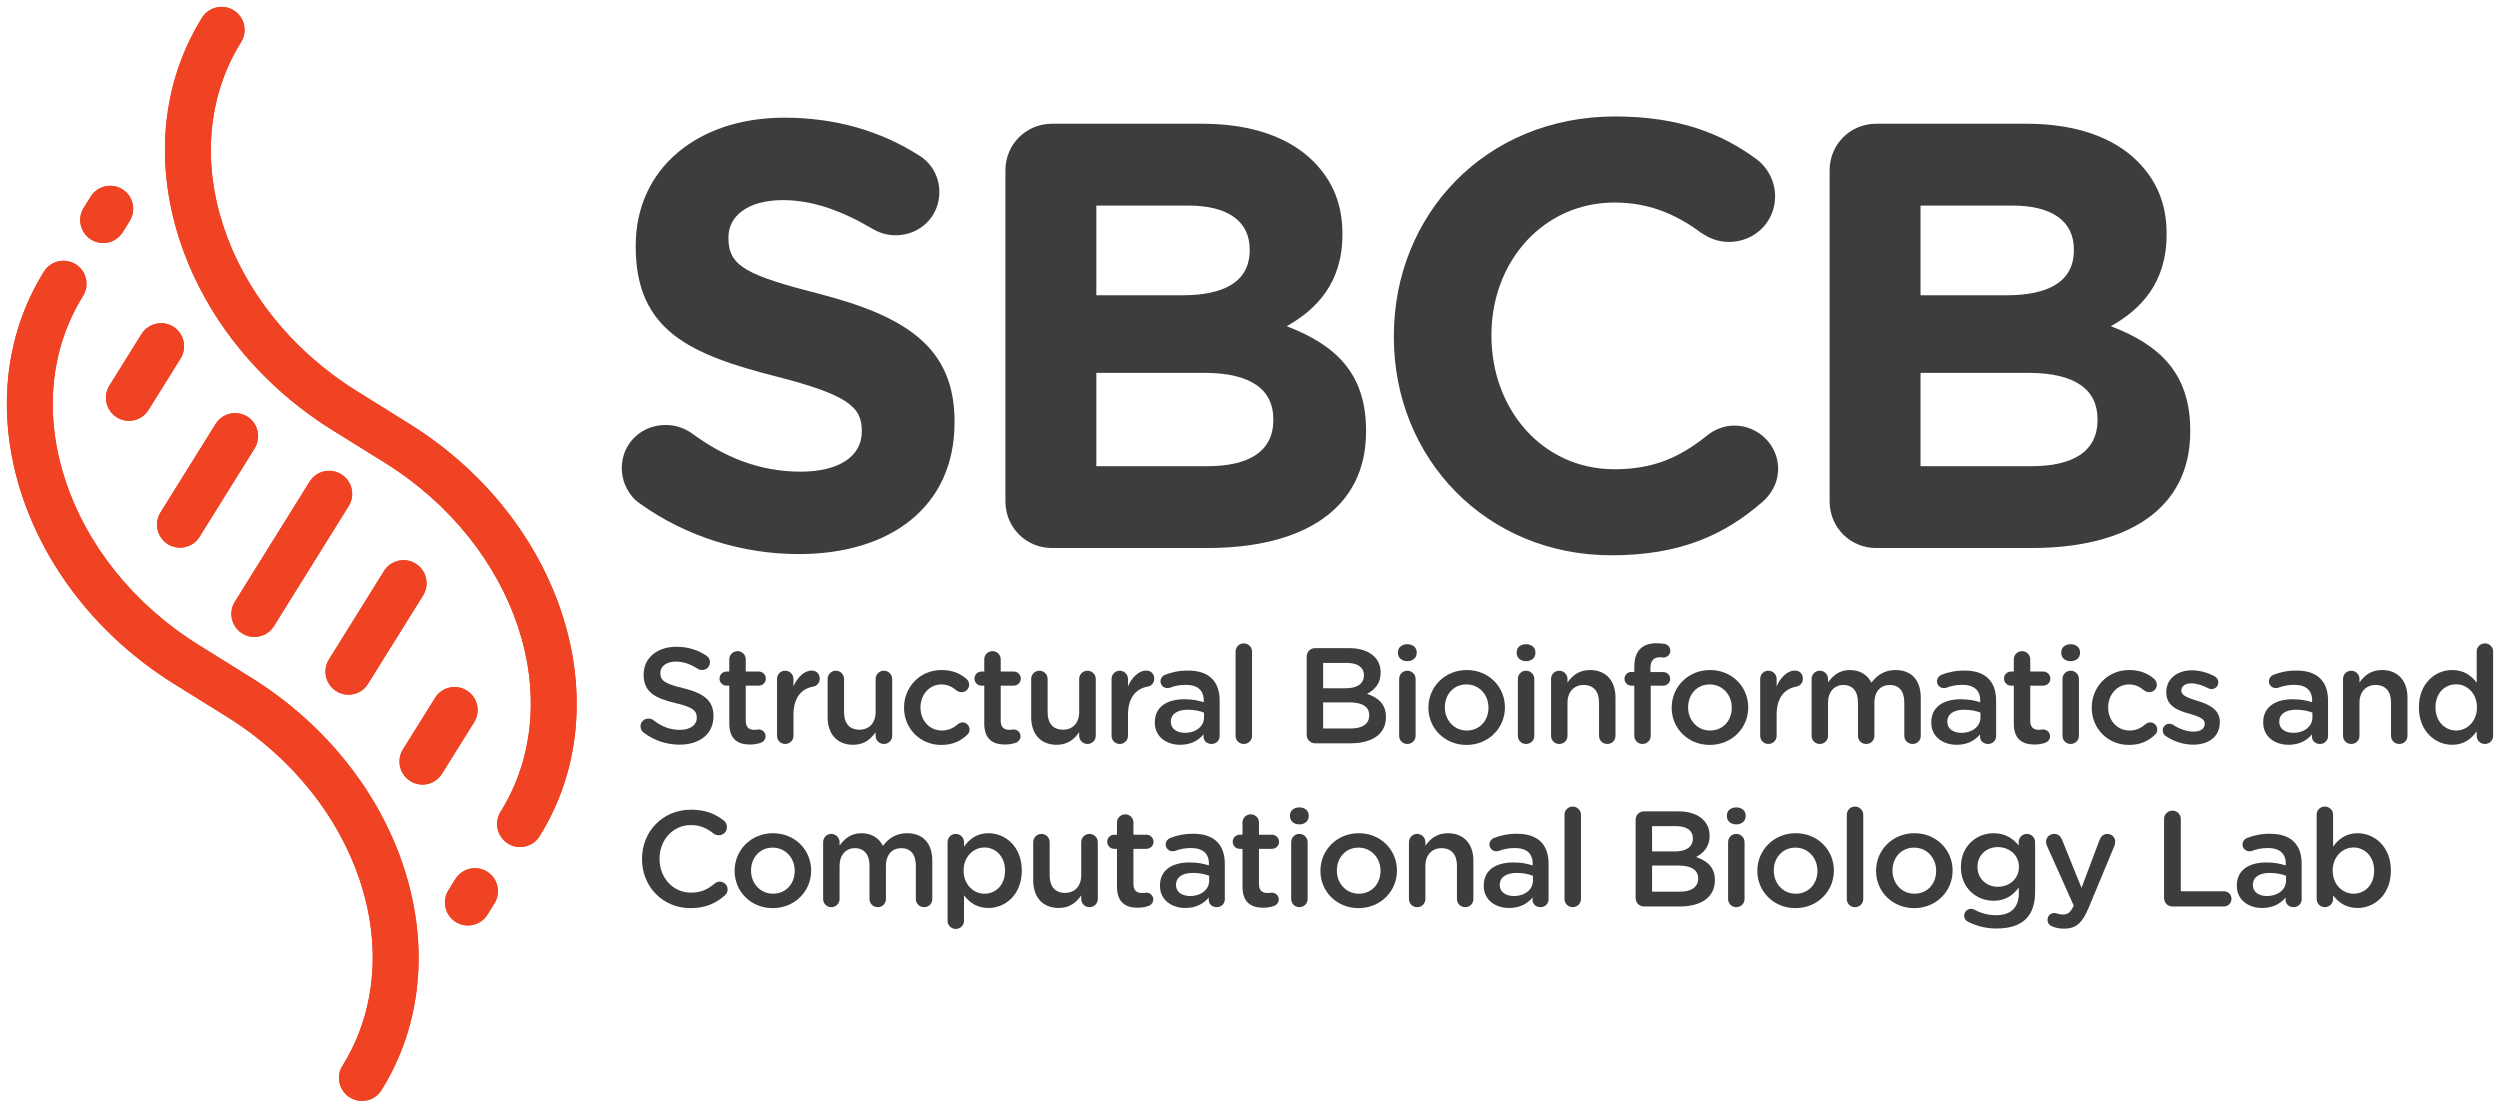 <?xml version="1.0" encoding="UTF-8" standalone="no"?>
<!DOCTYPE svg PUBLIC "-//W3C//DTD SVG 1.1//EN" "http://www.w3.org/Graphics/SVG/1.1/DTD/svg11.dtd">
<svg xmlns="http://www.w3.org/2000/svg" xmlns:xlink="http://www.w3.org/1999/xlink" version="1.1" width="363.729pt" height="161.174pt" viewBox="0 0 363.729 161.174">
<g enable-background="new">
<clipPath id="cp0">
<path transform="matrix(1,0,0,-1,1,160.174)" d="M -107.573 -299.291 L 487.702 -299.291 L 487.702 542.599 L -107.573 542.599 Z " fill-rule="evenodd"/>
</clipPath>
<g clip-path="url(#cp0)">
<g id="Layer-1" data-name="Camada 1">
<path transform="matrix(1,0,0,-1,1,160.174)" d="M 12.191 131.566 C 13.169 133.135 15.235 133.61 16.803 132.638 C 18.372 131.655 18.846 129.598 17.87 128.033 L 16.858 126.399 C 15.878 124.829 13.819 124.347 12.247 125.327 C 10.683 126.3 10.195 128.367 11.179 129.941 Z M 77.509 38.517 L 77.509 38.517 C 76.533 36.952 74.475 36.468 72.899 37.446 C 71.331 38.427 70.855 40.49 71.825 42.054 C 81.797 58.077 74.255 80.85 55.005 92.841 L 47.368 97.594 C 24.981 111.534 16.469 138.447 28.395 157.598 C 29.367 159.16 31.442 159.646 33.008 158.667 C 34.581 157.69 35.052 155.623 34.074 154.051 C 24.11 138.043 31.66 115.262 50.904 103.275 L 58.542 98.515 C 80.93 84.581 89.435 57.67 77.509 38.517 Z M 24.206 112.645 L 24.206 112.645 C 25.772 111.668 26.255 109.601 25.273 108.029 L 20.608 100.531 C 19.623 98.96 17.564 98.48 15.994 99.455 C 14.423 100.439 13.944 102.49 14.918 104.069 L 19.59 111.567 C 20.574 113.141 22.633 113.627 24.206 112.645 Z M 34.979 99.563 L 34.979 99.563 C 36.543 98.586 37.023 96.521 36.047 94.945 L 28.033 82.077 C 27.059 80.512 24.991 80.028 23.419 81.006 C 21.855 81.988 21.377 84.05 22.351 85.615 L 30.366 98.482 C 31.343 100.059 33.408 100.538 34.979 99.563 Z M 48.662 91.163 L 48.662 91.163 C 50.228 90.193 50.709 88.119 49.735 86.554 L 38.852 69.082 C 37.88 67.513 35.814 67.036 34.246 68.013 C 32.675 68.99 32.192 71.055 33.166 72.62 L 44.051 90.096 C 45.023 91.671 47.093 92.14 48.662 91.163 Z M 59.483 78.166 L 59.483 78.166 C 61.057 77.184 61.53 75.124 60.557 73.55 L 52.541 60.682 C 51.568 59.115 49.507 58.638 47.936 59.615 C 46.367 60.593 45.884 62.653 46.857 64.22 L 54.868 77.092 C 55.848 78.661 57.912 79.143 59.483 78.166 Z M 66.906 59.714 L 66.906 59.714 C 68.485 58.732 68.955 56.679 67.983 55.105 L 63.309 47.607 C 62.337 46.033 60.272 45.554 58.702 46.531 C 57.135 47.509 56.652 49.571 57.628 51.138 L 62.304 58.643 C 63.278 60.214 65.341 60.691 66.906 59.714 Z M 69.871 33.353 L 69.871 33.353 C 71.44 32.376 71.915 30.314 70.938 28.742 L 69.926 27.11 C 68.948 25.542 66.881 25.057 65.318 26.029 C 63.746 27.011 63.263 29.078 64.248 30.648 L 65.259 32.273 C 66.238 33.846 68.3 34.331 69.871 33.353 Z M 54.511 1.585 L 54.511 1.585 C 53.535 .011 51.474 -.472 49.903 .507 C 48.326 1.487 47.852 3.549 48.828 5.116 C 58.798 21.134 51.254 43.919 32.008 55.894 L 24.359 60.654 C 1.98 74.588 -6.53 101.504 5.396 120.652 C 6.37 122.222 8.438 122.701 10.011 121.724 C 11.575 120.747 12.056 118.68 11.078 117.115 C 1.105 101.099 8.653 78.323 27.904 66.339 L 35.544 61.58 C 57.928 47.636 66.433 20.735 54.511 1.585 " fill="#ef4323"/>
<path transform="matrix(1,0,0,-1,1,160.174)" d="M 69.871 33.353 C 71.44 32.376 71.915 30.314 70.938 28.742 L 69.926 27.11 C 68.948 25.542 66.881 25.057 65.318 26.029 C 63.746 27.011 63.263 29.078 64.248 30.648 L 65.259 32.273 C 66.238 33.846 68.3 34.331 69.871 33.353 " fill="#ef4323"/>
<path transform="matrix(1,0,0,-1,1,160.174)" d="M 60.557 73.55 L 52.541 60.682 C 51.568 59.115 49.507 58.638 47.936 59.615 C 46.367 60.593 45.884 62.653 46.857 64.22 L 54.868 77.092 C 55.848 78.661 57.912 79.143 59.483 78.166 C 61.057 77.184 61.53 75.124 60.557 73.55 " fill="#ef4323"/>
<path transform="matrix(1,0,0,-1,1,160.174)" d="M 67.983 55.105 L 63.309 47.607 C 62.337 46.033 60.272 45.554 58.702 46.531 C 57.135 47.509 56.652 49.571 57.628 51.138 L 62.304 58.643 C 63.278 60.214 65.341 60.691 66.906 59.714 C 68.485 58.732 68.955 56.679 67.983 55.105 " fill="#ef4323"/>
<path transform="matrix(1,0,0,-1,1,160.174)" d="M 49.903 .507 C 48.326 1.487 47.852 3.549 48.828 5.116 C 58.798 21.134 51.254 43.919 32.008 55.894 L 24.359 60.654 C 1.98 74.588 -6.53 101.504 5.396 120.652 C 6.37 122.222 8.438 122.701 10.011 121.724 C 11.575 120.747 12.056 118.68 11.078 117.115 C 1.105 101.099 8.653 78.323 27.904 66.339 L 35.544 61.58 C 57.928 47.636 66.433 20.735 54.511 1.585 C 53.535 .011 51.474 -.472 49.903 .507 " fill="#ef4323"/>
<path transform="matrix(1,0,0,-1,1,160.174)" d="M 16.803 132.638 C 18.372 131.655 18.846 129.598 17.87 128.033 L 16.858 126.399 C 15.878 124.829 13.819 124.347 12.247 125.327 C 10.683 126.3 10.195 128.367 11.179 129.941 L 12.191 131.566 C 13.169 133.135 15.235 133.61 16.803 132.638 " fill="#ef4323"/>
<path transform="matrix(1,0,0,-1,1,160.174)" d="M 72.899 37.446 C 71.331 38.427 70.855 40.49 71.825 42.054 C 81.797 58.077 74.255 80.85 55.005 92.841 L 47.368 97.594 C 24.981 111.534 16.469 138.447 28.395 157.598 C 29.367 159.16 31.442 159.646 33.008 158.667 C 34.581 157.69 35.052 155.623 34.074 154.051 C 24.11 138.043 31.66 115.262 50.904 103.275 L 58.542 98.515 C 80.93 84.581 89.435 57.67 77.509 38.517 C 76.533 36.952 74.475 36.468 72.899 37.446 " fill="#ef4323"/>
<path transform="matrix(1,0,0,-1,1,160.174)" d="M 25.273 108.029 L 20.608 100.531 C 19.623 98.96 17.564 98.48 15.994 99.455 C 14.423 100.439 13.944 102.49 14.918 104.069 L 19.59 111.567 C 20.574 113.141 22.633 113.627 24.206 112.645 C 25.772 111.668 26.255 109.601 25.273 108.029 " fill="#ef4323"/>
<path transform="matrix(1,0,0,-1,1,160.174)" d="M 49.735 86.554 L 38.852 69.082 C 37.88 67.513 35.814 67.036 34.246 68.013 C 32.675 68.99 32.192 71.055 33.166 72.62 L 44.051 90.096 C 45.023 91.671 47.093 92.14 48.662 91.163 C 50.228 90.193 50.709 88.119 49.735 86.554 " fill="#ef4323"/>
<path transform="matrix(1,0,0,-1,1,160.174)" d="M 36.047 94.945 L 28.033 82.077 C 27.059 80.512 24.991 80.028 23.419 81.006 C 21.855 81.988 21.377 84.05 22.351 85.615 L 30.366 98.482 C 31.343 100.059 33.408 100.538 34.979 99.563 C 36.543 98.586 37.023 96.521 36.047 94.945 " fill="#ef4323"/>
<path transform="matrix(1,0,0,-1,1,160.174)" d="M 92.662 53.572 C 92.386 53.771 92.189 54.107 92.189 54.502 C 92.189 55.135 92.704 55.629 93.336 55.629 C 93.672 55.629 93.889 55.53 94.047 55.412 C 95.194 54.502 96.421 53.988 97.924 53.988 C 99.428 53.988 100.376 54.701 100.376 55.729 L 100.376 55.768 C 100.376 56.758 99.823 57.292 97.252 57.885 C 94.305 58.597 92.644 59.468 92.644 62.017 L 92.644 62.059 C 92.644 64.43 94.621 66.073 97.369 66.073 C 99.111 66.073 100.515 65.618 101.761 64.787 C 102.037 64.629 102.295 64.293 102.295 63.819 C 102.295 63.185 101.781 62.691 101.148 62.691 C 100.911 62.691 100.712 62.751 100.515 62.87 C 99.446 63.562 98.418 63.916 97.33 63.916 C 95.907 63.916 95.075 63.185 95.075 62.276 L 95.075 62.237 C 95.075 61.167 95.708 60.693 98.379 60.06 C 101.306 59.349 102.809 58.3 102.809 56.006 L 102.809 55.968 C 102.809 53.376 100.771 51.831 97.865 51.831 C 95.987 51.831 94.204 52.425 92.662 53.572 " fill="#3d3d3d"/>
<path transform="matrix(1,0,0,-1,1,160.174)" d="M 105.106 54.918 L 105.106 60.416 L 104.711 60.416 C 104.137 60.416 103.683 60.871 103.683 61.444 C 103.683 62.017 104.137 62.473 104.711 62.473 L 105.106 62.473 L 105.106 64.254 C 105.106 64.906 105.64 65.44 106.312 65.44 C 106.966 65.44 107.501 64.906 107.501 64.254 L 107.501 62.473 L 109.379 62.473 C 109.952 62.473 110.428 62.017 110.428 61.444 C 110.428 60.871 109.952 60.416 109.379 60.416 L 107.501 60.416 L 107.501 55.293 C 107.501 54.362 107.973 53.988 108.785 53.988 C 109.064 53.988 109.299 54.047 109.379 54.047 C 109.914 54.047 110.386 53.611 110.386 53.058 C 110.386 52.624 110.092 52.267 109.755 52.128 C 109.239 51.95 108.746 51.852 108.113 51.852 C 106.353 51.852 105.106 52.624 105.106 54.918 " fill="#3d3d3d"/>
<path transform="matrix(1,0,0,-1,1,160.174)" d="M 112.052 61.385 C 112.052 62.059 112.566 62.591 113.238 62.591 C 113.912 62.591 114.445 62.059 114.445 61.385 L 114.445 60.318 C 115 61.622 116.028 62.612 117.077 62.612 C 117.826 62.612 118.263 62.118 118.263 61.426 C 118.263 60.792 117.847 60.377 117.312 60.279 C 115.612 59.981 114.445 58.675 114.445 56.203 L 114.445 53.117 C 114.445 52.464 113.912 51.932 113.238 51.932 C 112.587 51.932 112.052 52.446 112.052 53.117 Z " fill="#3d3d3d"/>
<path transform="matrix(1,0,0,-1,1,160.174)" d="M 128.807 53.117 C 128.807 52.464 128.273 51.932 127.601 51.932 C 126.948 51.932 126.394 52.446 126.394 53.117 L 126.394 53.652 C 125.721 52.663 124.752 51.813 123.13 51.813 C 120.776 51.813 119.412 53.394 119.412 55.828 L 119.412 61.385 C 119.412 62.059 119.946 62.591 120.598 62.591 C 121.272 62.591 121.804 62.059 121.804 61.385 L 121.804 56.54 C 121.804 54.918 122.616 54.009 124.041 54.009 C 125.424 54.009 126.394 54.957 126.394 56.579 L 126.394 61.385 C 126.394 62.059 126.927 62.591 127.601 62.591 C 128.252 62.591 128.807 62.059 128.807 61.385 Z " fill="#3d3d3d"/>
<path transform="matrix(1,0,0,-1,1,160.174)" d="M 130.531 57.192 L 130.531 57.233 C 130.531 60.199 132.824 62.691 135.969 62.691 C 137.611 62.691 138.738 62.157 139.629 61.385 C 139.787 61.247 140.003 60.95 140.003 60.555 C 140.003 59.941 139.511 59.468 138.895 59.468 C 138.601 59.468 138.343 59.587 138.185 59.705 C 137.57 60.219 136.899 60.594 135.95 60.594 C 134.209 60.594 132.923 59.09 132.923 57.272 L 132.923 57.233 C 132.923 55.373 134.209 53.89 136.048 53.89 C 136.997 53.89 137.731 54.264 138.381 54.82 C 138.521 54.936 138.759 55.075 139.035 55.075 C 139.608 55.075 140.063 54.601 140.063 54.027 C 140.063 53.712 139.944 53.453 139.727 53.276 C 138.797 52.387 137.671 51.793 135.93 51.793 C 132.824 51.793 130.531 54.227 130.531 57.192 " fill="#3d3d3d"/>
<path transform="matrix(1,0,0,-1,1,160.174)" d="M 142.202 54.918 L 142.202 60.416 L 141.807 60.416 C 141.233 60.416 140.778 60.871 140.778 61.444 C 140.778 62.017 141.233 62.473 141.807 62.473 L 142.202 62.473 L 142.202 64.254 C 142.202 64.906 142.737 65.44 143.408 65.44 C 144.062 65.44 144.596 64.906 144.596 64.254 L 144.596 62.473 L 146.475 62.473 C 147.048 62.473 147.523 62.017 147.523 61.444 C 147.523 60.871 147.048 60.416 146.475 60.416 L 144.596 60.416 L 144.596 55.293 C 144.596 54.362 145.069 53.988 145.881 53.988 C 146.159 53.988 146.395 54.047 146.475 54.047 C 147.009 54.047 147.485 53.611 147.485 53.058 C 147.485 52.624 147.188 52.267 146.849 52.128 C 146.335 51.95 145.842 51.852 145.209 51.852 C 143.45 51.852 142.202 52.624 142.202 54.918 " fill="#3d3d3d"/>
<path transform="matrix(1,0,0,-1,1,160.174)" d="M 158.425 53.117 C 158.425 52.464 157.89 51.932 157.218 51.932 C 156.565 51.932 156.012 52.446 156.012 53.117 L 156.012 53.652 C 155.338 52.663 154.369 51.813 152.747 51.813 C 150.393 51.813 149.029 53.394 149.029 55.828 L 149.029 61.385 C 149.029 62.059 149.564 62.591 150.215 62.591 C 150.889 62.591 151.421 62.059 151.421 61.385 L 151.421 56.54 C 151.421 54.918 152.233 54.009 153.659 54.009 C 155.041 54.009 156.012 54.957 156.012 56.579 L 156.012 61.385 C 156.012 62.059 156.544 62.591 157.218 62.591 C 157.869 62.591 158.425 62.059 158.425 61.385 Z " fill="#3d3d3d"/>
<path transform="matrix(1,0,0,-1,1,160.174)" d="M 160.722 61.385 C 160.722 62.059 161.236 62.591 161.907 62.591 C 162.581 62.591 163.114 62.059 163.114 61.385 L 163.114 60.318 C 163.669 61.622 164.697 62.612 165.746 62.612 C 166.495 62.612 166.932 62.118 166.932 61.426 C 166.932 60.792 166.516 60.377 165.981 60.279 C 164.281 59.981 163.114 58.675 163.114 56.203 L 163.114 53.117 C 163.114 52.464 162.581 51.932 161.907 51.932 C 161.256 51.932 160.722 52.446 160.722 53.117 Z " fill="#3d3d3d"/>
<path transform="matrix(1,0,0,-1,1,160.174)" d="M 167.014 55.038 L 167.014 55.075 C 167.014 57.331 168.773 58.439 171.325 58.439 C 172.493 58.439 173.323 58.261 174.134 58.003 L 174.134 58.261 C 174.134 59.744 173.224 60.535 171.543 60.535 C 170.633 60.535 169.882 60.377 169.228 60.119 C 169.091 60.08 168.972 60.06 168.853 60.06 C 168.3 60.06 167.843 60.496 167.843 61.048 C 167.843 61.485 168.141 61.859 168.497 62 C 169.486 62.374 170.494 62.612 171.86 62.612 C 173.423 62.612 174.589 62.196 175.322 61.444 C 176.092 60.693 176.448 59.587 176.448 58.22 L 176.448 53.078 C 176.448 52.425 175.934 51.932 175.281 51.932 C 174.589 51.932 174.113 52.404 174.113 52.939 L 174.113 53.334 C 173.403 52.484 172.315 51.813 170.713 51.813 C 168.755 51.813 167.014 52.939 167.014 55.038 Z M 174.173 55.789 L 174.173 55.789 L 174.173 56.499 C 173.56 56.737 172.749 56.915 171.801 56.915 C 170.259 56.915 169.347 56.262 169.347 55.174 L 169.347 55.135 C 169.347 54.128 170.238 53.554 171.385 53.554 C 172.966 53.554 174.173 54.464 174.173 55.789 " fill="#3d3d3d"/>
<path transform="matrix(1,0,0,-1,1,160.174)" d="M 178.765 65.38 C 178.765 66.034 179.282 66.567 179.954 66.567 C 180.626 66.567 181.16 66.034 181.16 65.38 L 181.16 53.117 C 181.16 52.446 180.626 51.932 179.954 51.932 C 179.3 51.932 178.765 52.446 178.765 53.117 Z " fill="#3d3d3d"/>
<path transform="matrix(1,0,0,-1,1,160.174)" d="M 189.112 64.65 C 189.112 65.343 189.646 65.875 190.339 65.875 L 195.322 65.875 C 196.905 65.875 198.151 65.44 198.941 64.65 C 199.556 64.035 199.871 63.283 199.871 62.355 L 199.871 62.315 C 199.871 60.654 198.923 59.764 197.893 59.229 C 199.515 58.675 200.644 57.747 200.644 55.867 L 200.644 55.828 C 200.644 53.356 198.606 52.03 195.521 52.03 L 190.339 52.03 C 189.646 52.03 189.112 52.565 189.112 53.257 Z M 194.828 60.041 L 194.828 60.041 C 196.391 60.041 197.438 60.654 197.438 61.919 L 197.438 61.958 C 197.438 63.048 196.567 63.72 195.007 63.72 L 191.504 63.72 L 191.504 60.041 Z M 195.539 54.187 L 195.539 54.187 C 197.2 54.187 198.21 54.838 198.21 56.086 L 198.21 56.125 C 198.21 57.292 197.281 57.984 195.361 57.984 L 191.504 57.984 L 191.504 54.187 Z " fill="#3d3d3d"/>
<path transform="matrix(1,0,0,-1,1,160.174)" d="M 202.389 65.282 C 202.389 65.994 202.981 66.448 203.753 66.448 C 204.523 66.448 205.118 65.994 205.118 65.282 L 205.118 65.163 C 205.118 64.451 204.523 63.976 203.753 63.976 C 202.981 63.976 202.389 64.451 202.389 65.163 Z M 202.565 61.385 L 202.565 61.385 C 202.565 62.059 203.082 62.591 203.753 62.591 C 204.425 62.591 204.96 62.059 204.96 61.385 L 204.96 53.117 C 204.96 52.446 204.425 51.932 203.753 51.932 C 203.1 51.932 202.565 52.446 202.565 53.117 Z " fill="#3d3d3d"/>
<path transform="matrix(1,0,0,-1,1,160.174)" d="M 206.82 57.192 L 206.82 57.233 C 206.82 60.219 209.194 62.691 212.397 62.691 C 215.601 62.691 217.954 60.258 217.954 57.272 L 217.954 57.233 C 217.954 54.264 215.583 51.793 212.359 51.793 C 209.173 51.793 206.82 54.227 206.82 57.192 Z M 215.561 57.192 L 215.561 57.192 L 215.561 57.233 C 215.561 59.072 214.237 60.594 212.359 60.594 C 210.44 60.594 209.212 59.09 209.212 57.272 L 209.212 57.233 C 209.212 55.412 210.537 53.89 212.397 53.89 C 214.335 53.89 215.561 55.393 215.561 57.192 " fill="#3d3d3d"/>
<path transform="matrix(1,0,0,-1,1,160.174)" d="M 219.661 65.282 C 219.661 65.994 220.253 66.448 221.025 66.448 C 221.795 66.448 222.389 65.994 222.389 65.282 L 222.389 65.163 C 222.389 64.451 221.795 63.976 221.025 63.976 C 220.253 63.976 219.661 64.451 219.661 65.163 Z M 219.837 61.385 L 219.837 61.385 C 219.837 62.059 220.353 62.591 221.025 62.591 C 221.697 62.591 222.231 62.059 222.231 61.385 L 222.231 53.117 C 222.231 52.446 221.697 51.932 221.025 51.932 C 220.372 51.932 219.837 52.446 219.837 53.117 Z " fill="#3d3d3d"/>
<path transform="matrix(1,0,0,-1,1,160.174)" d="M 224.665 61.385 C 224.665 62.059 225.179 62.591 225.851 62.591 C 226.524 62.591 227.058 62.059 227.058 61.385 L 227.058 60.871 C 227.732 61.842 228.701 62.691 230.323 62.691 C 232.677 62.691 234.04 61.108 234.04 58.695 L 234.04 53.117 C 234.04 52.446 233.525 51.932 232.855 51.932 C 232.181 51.932 231.647 52.446 231.647 53.117 L 231.647 57.964 C 231.647 59.587 230.837 60.516 229.41 60.516 C 228.027 60.516 227.058 59.545 227.058 57.925 L 227.058 53.117 C 227.058 52.446 226.524 51.932 225.851 51.932 C 225.2 51.932 224.665 52.446 224.665 53.117 Z " fill="#3d3d3d"/>
<path transform="matrix(1,0,0,-1,1,160.174)" d="M 236.776 60.416 L 236.359 60.416 C 235.804 60.416 235.349 60.852 235.349 61.406 C 235.349 61.958 235.804 62.415 236.359 62.415 L 236.776 62.415 L 236.776 63.185 C 236.776 64.332 237.07 65.203 237.625 65.756 C 238.179 66.311 238.951 66.588 239.979 66.588 C 240.454 66.588 240.849 66.548 241.185 66.489 C 241.619 66.43 242.017 66.034 242.017 65.5 C 242.017 64.946 241.56 64.49 241.007 64.51 C 240.868 64.532 240.671 64.549 240.513 64.549 C 239.601 64.549 239.129 64.056 239.129 62.968 L 239.129 62.395 L 240.986 62.395 C 241.56 62.395 241.996 61.958 241.996 61.406 C 241.996 60.852 241.542 60.416 240.986 60.416 L 239.167 60.416 L 239.167 53.117 C 239.167 52.464 238.633 51.932 237.961 51.932 C 237.308 51.932 236.776 52.464 236.776 53.117 Z " fill="#3d3d3d"/>
<path transform="matrix(1,0,0,-1,1,160.174)" d="M 242.216 57.192 L 242.216 57.233 C 242.216 60.219 244.59 62.691 247.793 62.691 C 250.997 62.691 253.35 60.258 253.35 57.272 L 253.35 57.233 C 253.35 54.264 250.978 51.793 247.755 51.793 C 244.569 51.793 242.216 54.227 242.216 57.192 Z M 250.958 57.192 L 250.958 57.192 L 250.958 57.233 C 250.958 59.072 249.633 60.594 247.755 60.594 C 245.835 60.594 244.608 59.09 244.608 57.272 L 244.608 57.233 C 244.608 55.412 245.933 53.89 247.793 53.89 C 249.731 53.89 250.958 55.393 250.958 57.192 " fill="#3d3d3d"/>
<path transform="matrix(1,0,0,-1,1,160.174)" d="M 255.093 61.385 C 255.093 62.059 255.608 62.591 256.28 62.591 C 256.954 62.591 257.486 62.059 257.486 61.385 L 257.486 60.318 C 258.041 61.622 259.069 62.612 260.118 62.612 C 260.868 62.612 261.303 62.118 261.303 61.426 C 261.303 60.792 260.888 60.377 260.353 60.279 C 258.653 59.981 257.486 58.675 257.486 56.203 L 257.486 53.117 C 257.486 52.464 256.954 51.932 256.28 51.932 C 255.628 51.932 255.093 52.446 255.093 53.117 Z " fill="#3d3d3d"/>
<path transform="matrix(1,0,0,-1,1,160.174)" d="M 262.572 61.385 C 262.572 62.059 263.086 62.591 263.758 62.591 C 264.432 62.591 264.964 62.059 264.964 61.385 L 264.964 60.891 C 265.638 61.82 266.548 62.691 268.15 62.691 C 269.653 62.691 270.72 61.958 271.276 60.852 C 272.104 61.958 273.213 62.691 274.794 62.691 C 277.07 62.691 278.455 61.247 278.455 58.695 L 278.455 53.117 C 278.455 52.446 277.94 51.932 277.267 51.932 C 276.595 51.932 276.06 52.446 276.06 53.117 L 276.06 57.964 C 276.06 59.626 275.29 60.516 273.944 60.516 C 272.639 60.516 271.709 59.605 271.709 57.925 L 271.709 53.117 C 271.709 52.446 271.175 51.932 270.524 51.932 C 269.85 51.932 269.317 52.446 269.317 53.117 L 269.317 57.984 C 269.317 59.605 268.524 60.516 267.199 60.516 C 265.874 60.516 264.964 59.527 264.964 57.925 L 264.964 53.117 C 264.964 52.446 264.432 51.932 263.758 51.932 C 263.107 51.932 262.572 52.446 262.572 53.117 Z " fill="#3d3d3d"/>
<path transform="matrix(1,0,0,-1,1,160.174)" d="M 279.983 55.038 L 279.983 55.075 C 279.983 57.331 281.743 58.439 284.295 58.439 C 285.463 58.439 286.292 58.261 287.103 58.003 L 287.103 58.261 C 287.103 59.744 286.193 60.535 284.512 60.535 C 283.603 60.535 282.851 60.377 282.197 60.119 C 282.061 60.08 281.941 60.06 281.823 60.06 C 281.269 60.06 280.813 60.496 280.813 61.048 C 280.813 61.485 281.11 61.859 281.467 62 C 282.456 62.374 283.463 62.612 284.829 62.612 C 286.393 62.612 287.558 62.196 288.291 61.444 C 289.061 60.693 289.418 59.587 289.418 58.22 L 289.418 53.078 C 289.418 52.425 288.903 51.932 288.25 51.932 C 287.558 51.932 287.085 52.404 287.085 52.939 L 287.085 53.334 C 286.372 52.484 285.284 51.813 283.683 51.813 C 281.724 51.813 279.983 52.939 279.983 55.038 Z M 287.142 55.789 L 287.142 55.789 L 287.142 56.499 C 286.529 56.737 285.718 56.915 284.771 56.915 C 283.228 56.915 282.316 56.262 282.316 55.174 L 282.316 55.135 C 282.316 54.128 283.207 53.554 284.354 53.554 C 285.936 53.554 287.142 54.464 287.142 55.789 " fill="#3d3d3d"/>
<path transform="matrix(1,0,0,-1,1,160.174)" d="M 291.99 54.918 L 291.99 60.416 L 291.595 60.416 C 291.022 60.416 290.567 60.871 290.567 61.444 C 290.567 62.017 291.022 62.473 291.595 62.473 L 291.99 62.473 L 291.99 64.254 C 291.99 64.906 292.525 65.44 293.197 65.44 C 293.851 65.44 294.385 64.906 294.385 64.254 L 294.385 62.473 L 296.263 62.473 C 296.837 62.473 297.312 62.017 297.312 61.444 C 297.312 60.871 296.837 60.416 296.263 60.416 L 294.385 60.416 L 294.385 55.293 C 294.385 54.362 294.859 53.988 295.67 53.988 C 295.947 53.988 296.183 54.047 296.263 54.047 C 296.798 54.047 297.271 53.611 297.271 53.058 C 297.271 52.624 296.976 52.267 296.64 52.128 C 296.124 51.95 295.631 51.852 294.998 51.852 C 293.238 51.852 291.99 52.624 291.99 54.918 " fill="#3d3d3d"/>
<path transform="matrix(1,0,0,-1,1,160.174)" d="M 298.897 65.282 C 298.897 65.994 299.49 66.448 300.262 66.448 C 301.031 66.448 301.626 65.994 301.626 65.282 L 301.626 65.163 C 301.626 64.451 301.031 63.976 300.262 63.976 C 299.49 63.976 298.897 64.451 298.897 65.163 Z M 299.074 61.385 L 299.074 61.385 C 299.074 62.059 299.59 62.591 300.262 62.591 C 300.934 62.591 301.469 62.059 301.469 61.385 L 301.469 53.117 C 301.469 52.446 300.934 51.932 300.262 51.932 C 299.608 51.932 299.074 52.446 299.074 53.117 Z " fill="#3d3d3d"/>
<path transform="matrix(1,0,0,-1,1,160.174)" d="M 303.328 57.192 L 303.328 57.233 C 303.328 60.199 305.622 62.691 308.767 62.691 C 310.41 62.691 311.536 62.157 312.427 61.385 C 312.585 61.247 312.801 60.95 312.801 60.555 C 312.801 59.941 312.309 59.468 311.695 59.468 C 311.399 59.468 311.14 59.587 310.982 59.705 C 310.368 60.219 309.696 60.594 308.749 60.594 C 307.008 60.594 305.72 59.09 305.72 57.272 L 305.72 57.233 C 305.72 55.373 307.008 53.89 308.846 53.89 C 309.795 53.89 310.529 54.264 311.179 54.82 C 311.319 54.936 311.556 55.075 311.832 55.075 C 312.406 55.075 312.861 54.601 312.861 54.027 C 312.861 53.712 312.743 53.453 312.524 53.276 C 311.595 52.387 310.469 51.793 308.728 51.793 C 305.622 51.793 303.328 54.227 303.328 57.192 " fill="#3d3d3d"/>
<path transform="matrix(1,0,0,-1,1,160.174)" d="M 314.113 53.078 C 313.855 53.216 313.658 53.513 313.658 53.908 C 313.658 54.443 314.072 54.877 314.627 54.877 C 314.823 54.877 315.003 54.82 315.141 54.74 C 316.148 54.068 317.199 53.73 318.148 53.73 C 319.177 53.73 319.768 54.167 319.768 54.858 L 319.768 54.897 C 319.768 55.708 318.664 55.985 317.436 56.362 C 315.894 56.796 314.172 57.429 314.172 59.426 L 314.172 59.468 C 314.172 61.444 315.813 62.651 317.889 62.651 C 318.998 62.651 320.165 62.335 321.173 61.8 C 321.51 61.622 321.747 61.307 321.747 60.891 C 321.747 60.339 321.313 59.922 320.759 59.922 C 320.562 59.922 320.443 59.961 320.286 60.041 C 319.432 60.475 318.563 60.752 317.831 60.752 C 316.901 60.752 316.368 60.318 316.368 59.723 L 316.368 59.685 C 316.368 58.912 317.494 58.597 318.722 58.202 C 320.243 57.727 321.965 57.035 321.965 55.156 L 321.965 55.114 C 321.965 52.921 320.264 51.831 318.089 51.831 C 316.763 51.831 315.32 52.247 314.113 53.078 " fill="#3d3d3d"/>
<path transform="matrix(1,0,0,-1,1,160.174)" d="M 328.277 55.038 L 328.277 55.075 C 328.277 57.331 330.038 58.439 332.589 58.439 C 333.756 58.439 334.585 58.261 335.397 58.003 L 335.397 58.261 C 335.397 59.744 334.488 60.535 332.805 60.535 C 331.897 60.535 331.144 60.377 330.493 60.119 C 330.354 60.08 330.235 60.06 330.117 60.06 C 329.564 60.06 329.108 60.496 329.108 61.048 C 329.108 61.485 329.403 61.859 329.761 62 C 330.749 62.374 331.757 62.612 333.124 62.612 C 334.686 62.612 335.852 62.196 336.585 61.444 C 337.355 60.693 337.712 59.587 337.712 58.22 L 337.712 53.078 C 337.712 52.425 337.198 51.932 336.545 51.932 C 335.852 51.932 335.379 52.404 335.379 52.939 L 335.379 53.334 C 334.667 52.484 333.578 51.813 331.977 51.813 C 330.018 51.813 328.277 52.939 328.277 55.038 Z M 335.435 55.789 L 335.435 55.789 L 335.435 56.499 C 334.825 56.737 334.014 56.915 333.064 56.915 C 331.521 56.915 330.611 56.262 330.611 55.174 L 330.611 55.135 C 330.611 54.128 331.502 53.554 332.648 53.554 C 334.229 53.554 335.435 54.464 335.435 55.789 " fill="#3d3d3d"/>
<path transform="matrix(1,0,0,-1,1,160.174)" d="M 339.892 61.385 C 339.892 62.059 340.405 62.591 341.079 62.591 C 341.751 62.591 342.284 62.059 342.284 61.385 L 342.284 60.871 C 342.957 61.842 343.926 62.691 345.549 62.691 C 347.902 62.691 349.266 61.108 349.266 58.695 L 349.266 53.117 C 349.266 52.446 348.752 51.932 348.081 51.932 C 347.406 51.932 346.875 52.446 346.875 53.117 L 346.875 57.964 C 346.875 59.587 346.064 60.516 344.638 60.516 C 343.253 60.516 342.284 59.545 342.284 57.925 L 342.284 53.117 C 342.284 52.446 341.751 51.932 341.079 51.932 C 340.426 51.932 339.892 52.446 339.892 53.117 Z " fill="#3d3d3d"/>
<path transform="matrix(1,0,0,-1,1,160.174)" d="M 361.729 53.117 C 361.729 52.446 361.197 51.932 360.542 51.932 C 359.872 51.932 359.336 52.446 359.336 53.117 L 359.336 53.771 C 358.565 52.684 357.477 51.813 355.776 51.813 C 353.325 51.813 350.931 53.771 350.931 57.233 L 350.931 57.272 C 350.931 60.733 353.284 62.691 355.776 62.691 C 357.498 62.691 358.586 61.842 359.336 60.852 L 359.336 65.38 C 359.336 66.052 359.872 66.567 360.523 66.567 C 361.197 66.567 361.729 66.052 361.729 65.38 Z M 353.343 57.272 L 353.343 57.272 L 353.343 57.233 C 353.343 55.215 354.728 53.89 356.35 53.89 C 357.951 53.89 359.375 55.233 359.375 57.233 L 359.375 57.272 C 359.375 59.289 357.951 60.614 356.35 60.614 C 354.711 60.614 353.343 59.349 353.343 57.272 " fill="#3d3d3d"/>
<path transform="matrix(1,0,0,-1,1,160.174)" d="M 92.406 35.169 L 92.406 35.211 C 92.406 39.145 95.352 42.37 99.546 42.37 C 101.681 42.37 103.086 41.737 104.293 40.807 C 104.55 40.61 104.768 40.275 104.768 39.837 C 104.768 39.165 104.233 38.652 103.561 38.652 C 103.226 38.652 102.988 38.771 102.83 38.89 C 101.879 39.66 100.851 40.135 99.526 40.135 C 96.896 40.135 94.956 37.96 94.956 35.25 L 94.956 35.211 C 94.956 32.501 96.876 30.305 99.526 30.305 C 100.991 30.305 101.978 30.781 102.988 31.63 C 103.166 31.788 103.422 31.907 103.719 31.907 C 104.331 31.907 104.866 31.393 104.866 30.781 C 104.866 30.403 104.688 30.105 104.471 29.91 C 103.166 28.762 101.681 28.049 99.446 28.049 C 95.411 28.049 92.406 31.194 92.406 35.169 " fill="#3d3d3d"/>
<path transform="matrix(1,0,0,-1,1,160.174)" d="M 105.88 33.449 L 105.88 33.49 C 105.88 36.477 108.255 38.949 111.458 38.949 C 114.661 38.949 117.015 36.515 117.015 33.529 L 117.015 33.49 C 117.015 30.522 114.643 28.049 111.419 28.049 C 108.234 28.049 105.88 30.483 105.88 33.449 Z M 114.623 33.449 L 114.623 33.449 L 114.623 33.49 C 114.623 35.33 113.297 36.851 111.419 36.851 C 109.5 36.851 108.273 35.348 108.273 33.529 L 108.273 33.49 C 108.273 31.668 109.598 30.148 111.458 30.148 C 113.395 30.148 114.623 31.651 114.623 33.449 " fill="#3d3d3d"/>
<path transform="matrix(1,0,0,-1,1,160.174)" d="M 118.759 37.642 C 118.759 38.316 119.272 38.849 119.944 38.849 C 120.618 38.849 121.151 38.316 121.151 37.642 L 121.151 37.149 C 121.825 38.078 122.734 38.949 124.336 38.949 C 125.839 38.949 126.906 38.216 127.462 37.109 C 128.291 38.216 129.399 38.949 130.981 38.949 C 133.256 38.949 134.641 37.505 134.641 34.952 L 134.641 29.375 C 134.641 28.703 134.127 28.189 133.453 28.189 C 132.781 28.189 132.246 28.703 132.246 29.375 L 132.246 34.221 C 132.246 35.882 131.476 36.774 130.131 36.774 C 128.826 36.774 127.896 35.861 127.896 34.182 L 127.896 29.375 C 127.896 28.703 127.361 28.189 126.71 28.189 C 126.036 28.189 125.504 28.703 125.504 29.375 L 125.504 34.242 C 125.504 35.861 124.711 36.774 123.385 36.774 C 122.06 36.774 121.151 35.784 121.151 34.182 L 121.151 29.375 C 121.151 28.703 120.618 28.189 119.944 28.189 C 119.293 28.189 118.759 28.703 118.759 29.375 Z " fill="#3d3d3d"/>
<path transform="matrix(1,0,0,-1,1,160.174)" d="M 136.862 37.642 C 136.862 38.316 137.376 38.849 138.048 38.849 C 138.722 38.849 139.255 38.316 139.255 37.642 L 139.255 36.99 C 140.027 38.078 141.114 38.949 142.814 38.949 C 145.268 38.949 147.661 37.009 147.661 33.529 L 147.661 33.49 C 147.661 30.029 145.286 28.07 142.814 28.07 C 141.076 28.07 139.988 28.941 139.255 29.91 L 139.255 26.21 C 139.255 25.539 138.722 25.024 138.048 25.024 C 137.397 25.024 136.862 25.539 136.862 26.21 Z M 145.227 33.49 L 145.227 33.49 L 145.227 33.529 C 145.227 35.547 143.863 36.872 142.24 36.872 C 140.621 36.872 139.195 35.526 139.195 33.529 L 139.195 33.49 C 139.195 31.491 140.621 30.148 142.24 30.148 C 143.884 30.148 145.227 31.431 145.227 33.49 " fill="#3d3d3d"/>
<path transform="matrix(1,0,0,-1,1,160.174)" d="M 158.722 29.375 C 158.722 28.721 158.188 28.189 157.515 28.189 C 156.862 28.189 156.309 28.703 156.309 29.375 L 156.309 29.91 C 155.635 28.92 154.666 28.07 153.044 28.07 C 150.69 28.07 149.326 29.651 149.326 32.085 L 149.326 37.642 C 149.326 38.316 149.861 38.849 150.512 38.849 C 151.186 38.849 151.719 38.316 151.719 37.642 L 151.719 32.797 C 151.719 31.175 152.53 30.266 153.955 30.266 C 155.338 30.266 156.309 31.215 156.309 32.837 L 156.309 37.642 C 156.309 38.316 156.841 38.849 157.515 38.849 C 158.167 38.849 158.722 38.316 158.722 37.642 Z " fill="#3d3d3d"/>
<path transform="matrix(1,0,0,-1,1,160.174)" d="M 161.512 31.175 L 161.512 36.673 L 161.116 36.673 C 160.543 36.673 160.088 37.128 160.088 37.701 C 160.088 38.275 160.543 38.731 161.116 38.731 L 161.512 38.731 L 161.512 40.512 C 161.512 41.163 162.047 41.698 162.719 41.698 C 163.372 41.698 163.906 41.163 163.906 40.512 L 163.906 38.731 L 165.785 38.731 C 166.358 38.731 166.833 38.275 166.833 37.701 C 166.833 37.128 166.358 36.673 165.785 36.673 L 163.906 36.673 L 163.906 31.55 C 163.906 30.62 164.38 30.245 165.191 30.245 C 165.469 30.245 165.705 30.305 165.785 30.305 C 166.319 30.305 166.792 29.871 166.792 29.315 C 166.792 28.881 166.497 28.525 166.162 28.386 C 165.645 28.207 165.152 28.109 164.519 28.109 C 162.76 28.109 161.512 28.881 161.512 31.175 " fill="#3d3d3d"/>
<path transform="matrix(1,0,0,-1,1,160.174)" d="M 167.766 31.294 L 167.766 31.333 C 167.766 33.589 169.525 34.696 172.077 34.696 C 173.245 34.696 174.075 34.519 174.886 34.26 L 174.886 34.519 C 174.886 36.002 173.976 36.792 172.295 36.792 C 171.385 36.792 170.633 36.634 169.98 36.376 C 169.843 36.337 169.724 36.317 169.605 36.317 C 169.052 36.317 168.595 36.753 168.595 37.306 C 168.595 37.743 168.892 38.117 169.249 38.256 C 170.238 38.631 171.246 38.869 172.612 38.869 C 174.175 38.869 175.34 38.453 176.073 37.701 C 176.844 36.949 177.2 35.843 177.2 34.478 L 177.2 29.336 C 177.2 28.682 176.686 28.189 176.032 28.189 C 175.34 28.189 174.867 28.662 174.867 29.197 L 174.867 29.592 C 174.154 28.742 173.067 28.07 171.465 28.07 C 169.507 28.07 167.766 29.197 167.766 31.294 Z M 174.924 32.046 L 174.924 32.046 L 174.924 32.757 C 174.312 32.995 173.501 33.172 172.553 33.172 C 171.011 33.172 170.099 32.519 170.099 31.431 L 170.099 31.393 C 170.099 30.384 170.99 29.811 172.137 29.811 C 173.718 29.811 174.924 30.721 174.924 32.046 " fill="#3d3d3d"/>
<path transform="matrix(1,0,0,-1,1,160.174)" d="M 179.773 31.175 L 179.773 36.673 L 179.377 36.673 C 178.804 36.673 178.35 37.128 178.35 37.701 C 178.35 38.275 178.804 38.731 179.377 38.731 L 179.773 38.731 L 179.773 40.512 C 179.773 41.163 180.308 41.698 180.98 41.698 C 181.633 41.698 182.168 41.163 182.168 40.512 L 182.168 38.731 L 184.046 38.731 C 184.619 38.731 185.095 38.275 185.095 37.701 C 185.095 37.128 184.619 36.673 184.046 36.673 L 182.168 36.673 L 182.168 31.55 C 182.168 30.62 182.641 30.245 183.452 30.245 C 183.731 30.245 183.966 30.305 184.046 30.305 C 184.581 30.305 185.054 29.871 185.054 29.315 C 185.054 28.881 184.758 28.525 184.423 28.386 C 183.906 28.207 183.413 28.109 182.78 28.109 C 181.021 28.109 179.773 28.881 179.773 31.175 " fill="#3d3d3d"/>
<path transform="matrix(1,0,0,-1,1,160.174)" d="M 186.68 41.54 C 186.68 42.251 187.272 42.705 188.044 42.705 C 188.815 42.705 189.409 42.251 189.409 41.54 L 189.409 41.421 C 189.409 40.708 188.815 40.232 188.044 40.232 C 187.272 40.232 186.68 40.708 186.68 41.421 Z M 186.856 37.642 L 186.856 37.642 C 186.856 38.316 187.373 38.849 188.044 38.849 C 188.716 38.849 189.251 38.316 189.251 37.642 L 189.251 29.375 C 189.251 28.703 188.716 28.189 188.044 28.189 C 187.391 28.189 186.856 28.703 186.856 29.375 Z " fill="#3d3d3d"/>
<path transform="matrix(1,0,0,-1,1,160.174)" d="M 191.111 33.449 L 191.111 33.49 C 191.111 36.477 193.485 38.949 196.688 38.949 C 199.892 38.949 202.245 36.515 202.245 33.529 L 202.245 33.49 C 202.245 30.522 199.873 28.049 196.649 28.049 C 193.465 28.049 191.111 30.483 191.111 33.449 Z M 199.853 33.449 L 199.853 33.449 L 199.853 33.49 C 199.853 35.33 198.528 36.851 196.649 36.851 C 194.73 36.851 193.503 35.348 193.503 33.529 L 193.503 33.49 C 193.503 31.668 194.828 30.148 196.688 30.148 C 198.626 30.148 199.853 31.651 199.853 33.449 " fill="#3d3d3d"/>
<path transform="matrix(1,0,0,-1,1,160.174)" d="M 203.991 37.642 C 203.991 38.316 204.505 38.849 205.177 38.849 C 205.851 38.849 206.383 38.316 206.383 37.642 L 206.383 37.128 C 207.057 38.097 208.027 38.949 209.648 38.949 C 212.002 38.949 213.366 37.366 213.366 34.952 L 213.366 29.375 C 213.366 28.703 212.852 28.189 212.181 28.189 C 211.506 28.189 210.974 28.703 210.974 29.375 L 210.974 34.221 C 210.974 35.843 210.162 36.774 208.737 36.774 C 207.352 36.774 206.383 35.802 206.383 34.182 L 206.383 29.375 C 206.383 28.703 205.851 28.189 205.177 28.189 C 204.526 28.189 203.991 28.703 203.991 29.375 Z " fill="#3d3d3d"/>
<path transform="matrix(1,0,0,-1,1,160.174)" d="M 214.872 31.294 L 214.872 31.333 C 214.872 33.589 216.631 34.696 219.184 34.696 C 220.351 34.696 221.18 34.519 221.992 34.26 L 221.992 34.519 C 221.992 36.002 221.082 36.792 219.4 36.792 C 218.491 36.792 217.739 36.634 217.085 36.376 C 216.949 36.337 216.83 36.317 216.711 36.317 C 216.159 36.317 215.702 36.753 215.702 37.306 C 215.702 37.743 215.998 38.117 216.355 38.256 C 217.344 38.631 218.352 38.869 219.718 38.869 C 221.281 38.869 222.447 38.453 223.18 37.701 C 223.95 36.949 224.306 35.843 224.306 34.478 L 224.306 29.336 C 224.306 28.682 223.792 28.189 223.139 28.189 C 222.447 28.189 221.974 28.662 221.974 29.197 L 221.974 29.592 C 221.261 28.742 220.173 28.07 218.572 28.07 C 216.613 28.07 214.872 29.197 214.872 31.294 Z M 222.031 32.046 L 222.031 32.046 L 222.031 32.757 C 221.419 32.995 220.607 33.172 219.659 33.172 C 218.116 33.172 217.205 32.519 217.205 31.431 L 217.205 31.393 C 217.205 30.384 218.096 29.811 219.243 29.811 C 220.825 29.811 222.031 30.721 222.031 32.046 " fill="#3d3d3d"/>
<path transform="matrix(1,0,0,-1,1,160.174)" d="M 226.623 41.638 C 226.623 42.291 227.14 42.824 227.811 42.824 C 228.483 42.824 229.018 42.291 229.018 41.638 L 229.018 29.375 C 229.018 28.703 228.483 28.189 227.811 28.189 C 227.158 28.189 226.623 28.703 226.623 29.375 Z " fill="#3d3d3d"/>
<path transform="matrix(1,0,0,-1,1,160.174)" d="M 236.971 40.907 C 236.971 41.599 237.506 42.132 238.199 42.132 L 243.182 42.132 C 244.766 42.132 246.011 41.698 246.802 40.907 C 247.416 40.292 247.731 39.54 247.731 38.613 L 247.731 38.572 C 247.731 36.91 246.783 36.022 245.752 35.487 C 247.375 34.934 248.504 34.004 248.504 32.124 L 248.504 32.085 C 248.504 29.613 246.465 28.288 243.381 28.288 L 238.199 28.288 C 237.506 28.288 236.971 28.822 236.971 29.514 Z M 242.688 36.299 L 242.688 36.299 C 244.251 36.299 245.298 36.91 245.298 38.177 L 245.298 38.216 C 245.298 39.306 244.427 39.977 242.866 39.977 L 239.364 39.977 L 239.364 36.299 Z M 243.399 30.444 L 243.399 30.444 C 245.061 30.444 246.07 31.096 246.07 32.344 L 246.07 32.382 C 246.07 33.549 245.14 34.242 243.221 34.242 L 239.364 34.242 L 239.364 30.444 Z " fill="#3d3d3d"/>
<path transform="matrix(1,0,0,-1,1,160.174)" d="M 250.247 41.54 C 250.247 42.251 250.839 42.705 251.611 42.705 C 252.381 42.705 252.975 42.251 252.975 41.54 L 252.975 41.421 C 252.975 40.708 252.381 40.232 251.611 40.232 C 250.839 40.232 250.247 40.708 250.247 41.421 Z M 250.423 37.642 L 250.423 37.642 C 250.423 38.316 250.939 38.849 251.611 38.849 C 252.283 38.849 252.817 38.316 252.817 37.642 L 252.817 29.375 C 252.817 28.703 252.283 28.189 251.611 28.189 C 250.958 28.189 250.423 28.703 250.423 29.375 Z " fill="#3d3d3d"/>
<path transform="matrix(1,0,0,-1,1,160.174)" d="M 254.68 33.449 L 254.68 33.49 C 254.68 36.477 257.054 38.949 260.258 38.949 C 263.461 38.949 265.814 36.515 265.814 33.529 L 265.814 33.49 C 265.814 30.522 263.443 28.049 260.219 28.049 C 257.033 28.049 254.68 30.483 254.68 33.449 Z M 263.422 33.449 L 263.422 33.449 L 263.422 33.49 C 263.422 35.33 262.097 36.851 260.219 36.851 C 258.299 36.851 257.072 35.348 257.072 33.529 L 257.072 33.49 C 257.072 31.668 258.397 30.148 260.258 30.148 C 262.195 30.148 263.422 31.651 263.422 33.449 " fill="#3d3d3d"/>
<path transform="matrix(1,0,0,-1,1,160.174)" d="M 267.695 41.638 C 267.695 42.291 268.212 42.824 268.883 42.824 C 269.555 42.824 270.09 42.291 270.09 41.638 L 270.09 29.375 C 270.09 28.703 269.555 28.189 268.883 28.189 C 268.229 28.189 267.695 28.703 267.695 29.375 Z " fill="#3d3d3d"/>
<path transform="matrix(1,0,0,-1,1,160.174)" d="M 271.952 33.449 L 271.952 33.49 C 271.952 36.477 274.325 38.949 277.529 38.949 C 280.732 38.949 283.086 36.515 283.086 33.529 L 283.086 33.49 C 283.086 30.522 280.715 28.049 277.491 28.049 C 274.305 28.049 271.952 30.483 271.952 33.449 Z M 280.694 33.449 L 280.694 33.449 L 280.694 33.49 C 280.694 35.33 279.369 36.851 277.491 36.851 C 275.571 36.851 274.344 35.348 274.344 33.529 L 274.344 33.49 C 274.344 31.668 275.67 30.148 277.529 30.148 C 279.467 30.148 280.694 31.651 280.694 33.449 " fill="#3d3d3d"/>
<path transform="matrix(1,0,0,-1,1,160.174)" d="M 285.441 26.013 C 285.026 26.171 284.771 26.507 284.771 26.962 C 284.771 27.497 285.225 27.951 285.778 27.951 C 285.956 27.951 286.095 27.913 286.214 27.853 C 287.162 27.319 288.212 27.021 289.418 27.021 C 291.554 27.021 292.722 28.13 292.722 30.225 L 292.722 31.037 C 291.851 29.91 290.764 29.119 289.043 29.119 C 286.589 29.119 284.295 30.938 284.295 34.004 L 284.295 34.043 C 284.295 37.128 286.61 38.949 289.043 38.949 C 290.803 38.949 291.89 38.138 292.701 37.169 L 292.701 37.662 C 292.701 38.316 293.236 38.849 293.887 38.849 C 294.561 38.849 295.093 38.316 295.093 37.642 L 295.093 30.423 C 295.093 28.662 294.639 27.357 293.77 26.486 C 292.82 25.539 291.355 25.084 289.477 25.084 C 288.015 25.084 286.708 25.399 285.441 26.013 Z M 292.74 34.023 L 292.74 34.023 L 292.74 34.063 C 292.74 35.764 291.337 36.931 289.676 36.931 C 288.015 36.931 286.708 35.784 286.708 34.063 L 286.708 34.023 C 286.708 32.322 288.033 31.155 289.676 31.155 C 291.337 31.155 292.74 32.322 292.74 34.023 " fill="#3d3d3d"/>
<path transform="matrix(1,0,0,-1,1,160.174)" d="M 297.651 25.36 C 297.294 25.479 296.899 25.776 296.899 26.35 C 296.899 26.942 297.353 27.34 297.868 27.34 C 298.066 27.34 298.183 27.297 298.302 27.258 C 298.581 27.179 298.798 27.12 299.133 27.12 C 299.846 27.12 300.221 27.417 300.616 28.227 L 300.696 28.445 L 296.818 37.109 C 296.741 37.288 296.682 37.523 296.682 37.683 C 296.682 38.355 297.196 38.849 297.868 38.849 C 298.48 38.849 298.815 38.495 299.035 37.939 L 301.843 30.998 L 304.456 37.939 C 304.65 38.434 304.987 38.849 305.602 38.849 C 306.236 38.849 306.749 38.355 306.749 37.721 C 306.749 37.523 306.689 37.267 306.648 37.149 L 302.833 27.99 C 301.941 25.854 300.994 25.063 299.311 25.063 C 298.64 25.063 298.144 25.161 297.651 25.36 " fill="#3d3d3d"/>
<path transform="matrix(1,0,0,-1,1,160.174)" d="M 313.853 41.026 C 313.853 41.698 314.388 42.232 315.081 42.232 C 315.752 42.232 316.287 41.698 316.287 41.026 L 316.287 30.502 L 322.556 30.502 C 323.169 30.502 323.665 30.008 323.665 29.396 C 323.665 28.781 323.169 28.288 322.556 28.288 L 315.081 28.288 C 314.388 28.288 313.853 28.822 313.853 29.514 Z " fill="#3d3d3d"/>
<path transform="matrix(1,0,0,-1,1,160.174)" d="M 324.439 31.294 L 324.439 31.333 C 324.439 33.589 326.197 34.696 328.75 34.696 C 329.918 34.696 330.748 34.519 331.559 34.26 L 331.559 34.519 C 331.559 36.002 330.65 36.792 328.968 36.792 C 328.059 36.792 327.307 36.634 326.653 36.376 C 326.517 36.337 326.397 36.317 326.279 36.317 C 325.725 36.317 325.268 36.753 325.268 37.306 C 325.268 37.743 325.566 38.117 325.922 38.256 C 326.911 38.631 327.919 38.869 329.284 38.869 C 330.849 38.869 332.014 38.453 332.747 37.701 C 333.518 36.949 333.874 35.843 333.874 34.478 L 333.874 29.336 C 333.874 28.682 333.36 28.189 332.706 28.189 C 332.014 28.189 331.541 28.662 331.541 29.197 L 331.541 29.592 C 330.827 28.742 329.74 28.07 328.139 28.07 C 326.18 28.07 324.439 29.197 324.439 31.294 Z M 331.598 32.046 L 331.598 32.046 L 331.598 32.757 C 330.985 32.995 330.174 33.172 329.226 33.172 C 327.683 33.172 326.771 32.519 326.771 31.431 L 326.771 31.393 C 326.771 30.384 327.662 29.811 328.81 29.811 C 330.392 29.811 331.598 30.721 331.598 32.046 " fill="#3d3d3d"/>
<path transform="matrix(1,0,0,-1,1,160.174)" d="M 336.053 41.638 C 336.053 42.31 336.567 42.824 337.239 42.824 C 337.913 42.824 338.445 42.31 338.445 41.638 L 338.445 36.99 C 339.218 38.078 340.306 38.949 342.005 38.949 C 344.46 38.949 346.852 37.009 346.852 33.529 L 346.852 33.49 C 346.852 30.029 344.477 28.07 342.005 28.07 C 340.267 28.07 339.18 28.941 338.445 29.91 L 338.445 29.375 C 338.445 28.721 337.913 28.189 337.239 28.189 C 336.588 28.189 336.053 28.721 336.053 29.375 Z M 344.418 33.49 L 344.418 33.49 L 344.418 33.529 C 344.418 35.547 343.055 36.872 341.433 36.872 C 339.812 36.872 338.387 35.526 338.387 33.529 L 338.387 33.49 C 338.387 31.491 339.812 30.148 341.433 30.148 C 343.074 30.148 344.418 31.431 344.418 33.49 " fill="#3d3d3d"/>
<path transform="matrix(1,0,0,-1,1,160.174)" d="M 92.022 86.966 C 90.521 88.025 89.463 89.964 89.463 92.08 C 89.463 95.609 92.285 98.343 95.813 98.343 C 97.577 98.343 98.811 97.724 99.693 97.107 C 104.368 93.669 109.481 91.552 115.477 91.552 C 121.034 91.552 124.384 93.758 124.384 97.372 L 124.384 97.548 C 124.384 100.987 122.268 102.751 111.952 105.397 C 99.517 108.57 91.492 112.012 91.492 124.268 L 91.492 124.444 C 91.492 135.645 100.488 143.052 113.096 143.052 C 120.593 143.052 127.119 141.11 132.674 137.585 C 134.173 136.702 135.672 134.85 135.672 132.206 C 135.672 128.678 132.85 125.943 129.324 125.943 C 128.001 125.943 126.943 126.297 125.885 126.914 C 121.386 129.56 117.154 131.059 112.921 131.059 C 107.718 131.059 104.985 128.678 104.985 125.68 L 104.985 125.502 C 104.985 121.446 107.631 120.123 118.302 117.391 C 130.823 114.128 137.877 109.631 137.877 98.871 L 137.877 98.696 C 137.877 86.436 128.529 79.559 115.215 79.559 C 107.101 79.559 98.9 82.029 92.022 86.966 " fill="#3d3d3d"/>
<path transform="matrix(1,0,0,-1,1,160.174)" d="M 145.28 135.38 C 145.28 139.17 148.278 142.171 152.07 142.171 L 173.94 142.171 C 180.994 142.171 186.55 140.231 190.076 136.702 C 192.9 133.881 194.31 130.442 194.31 126.208 L 194.31 126.032 C 194.31 119.065 190.606 115.186 186.196 112.715 C 193.339 109.983 197.749 105.838 197.749 97.548 L 197.749 97.372 C 197.749 86.085 188.577 80.441 174.646 80.441 L 152.07 80.441 C 148.278 80.441 145.28 83.439 145.28 87.231 Z M 171.029 117.214 L 171.029 117.214 C 177.026 117.214 180.817 119.154 180.817 123.74 L 180.817 123.916 C 180.817 127.972 177.643 130.264 171.911 130.264 L 158.507 130.264 L 158.507 117.214 Z M 174.646 92.346 L 174.646 92.346 C 180.641 92.346 184.256 94.461 184.256 99.047 L 184.256 99.223 C 184.256 103.368 181.171 105.927 174.205 105.927 L 158.507 105.927 L 158.507 92.346 Z " fill="#3d3d3d"/>
<path transform="matrix(1,0,0,-1,1,160.174)" d="M 201.795 111.129 L 201.795 111.306 C 201.795 128.854 215.025 143.228 233.982 143.228 C 243.244 143.228 249.504 140.759 254.618 136.968 C 256.03 135.907 257.264 133.968 257.264 131.587 C 257.264 127.883 254.266 124.974 250.563 124.974 C 248.709 124.974 247.476 125.68 246.505 126.297 C 242.714 129.119 238.745 130.705 233.896 130.705 C 223.491 130.705 215.994 122.063 215.994 111.482 L 215.994 111.306 C 215.994 100.725 223.313 91.904 233.896 91.904 C 239.627 91.904 243.42 93.669 247.299 96.756 C 248.358 97.638 249.767 98.255 251.355 98.255 C 254.794 98.255 257.705 95.433 257.705 91.994 C 257.705 89.877 256.647 88.2 255.411 87.143 C 249.856 82.292 243.33 79.383 233.455 79.383 C 215.288 79.383 201.795 93.404 201.795 111.129 " fill="#3d3d3d"/>
<path transform="matrix(1,0,0,-1,1,160.174)" d="M 265.193 135.38 C 265.193 139.17 268.19 142.171 271.984 142.171 L 293.852 142.171 C 300.906 142.171 306.464 140.231 309.988 136.702 C 312.814 133.881 314.223 130.442 314.223 126.208 L 314.223 126.032 C 314.223 119.065 310.52 115.186 306.11 112.715 C 313.253 109.983 317.661 105.838 317.661 97.548 L 317.661 97.372 C 317.661 86.085 308.49 80.441 294.559 80.441 L 271.984 80.441 C 268.19 80.441 265.193 83.439 265.193 87.231 Z M 290.942 117.214 L 290.942 117.214 C 296.939 117.214 300.73 119.154 300.73 123.74 L 300.73 123.916 C 300.73 127.972 297.557 130.264 291.823 130.264 L 278.42 130.264 L 278.42 117.214 Z M 294.559 92.346 L 294.559 92.346 C 300.554 92.346 304.169 94.461 304.169 99.047 L 304.169 99.223 C 304.169 103.368 301.085 105.927 294.118 105.927 L 278.42 105.927 L 278.42 92.346 Z " fill="#3d3d3d"/>
</g>
</g>
</g>
</svg>
